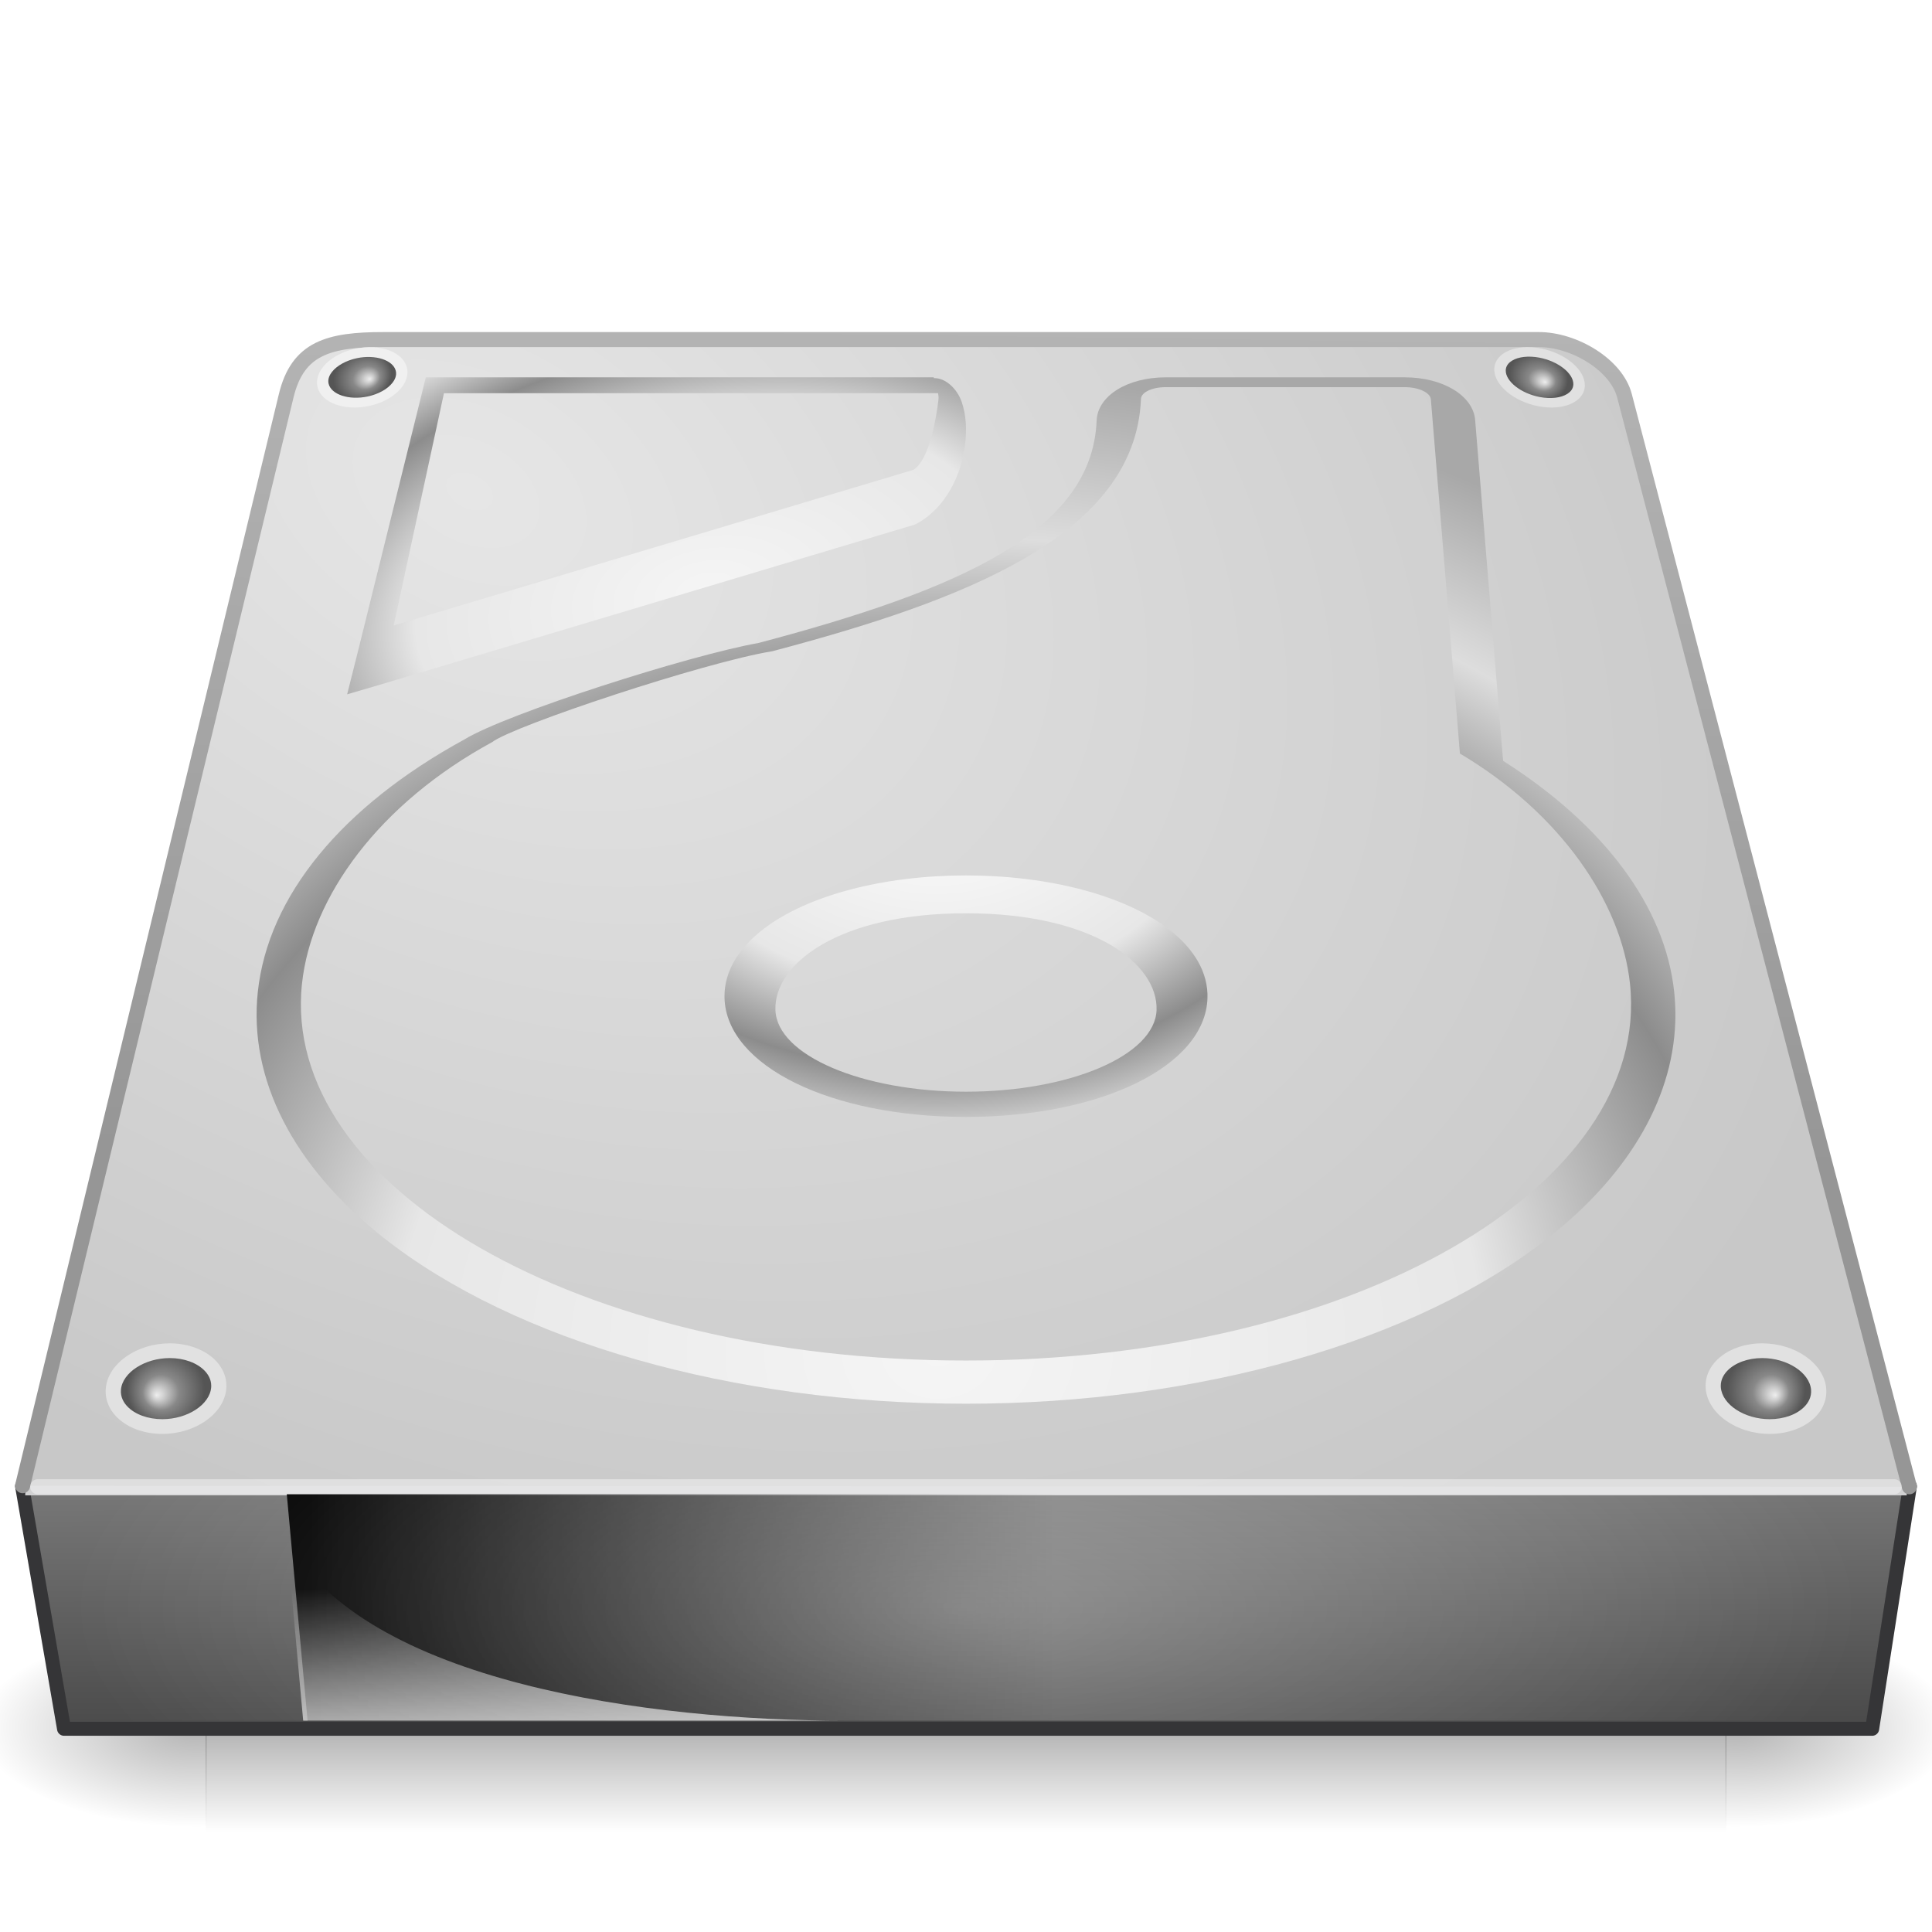 <?xml version="1.0" encoding="UTF-8" standalone="no"?>
<!-- Created with Inkscape (http://www.inkscape.org/) -->
<svg
   xmlns:svg="http://www.w3.org/2000/svg"
   xmlns="http://www.w3.org/2000/svg"
   xmlns:xlink="http://www.w3.org/1999/xlink"
   version="1.0"
   width="128"
   height="128"
   id="svg3486">
  <defs
     id="defs3488">
    <linearGradient
       id="linearGradient5048">
      <stop
         id="stop5050"
         style="stop-color:#000000;stop-opacity:0"
         offset="0" />
      <stop
         id="stop5056"
         style="stop-color:#000000;stop-opacity:1"
         offset="0.5" />
      <stop
         id="stop5052"
         style="stop-color:#000000;stop-opacity:0"
         offset="1" />
    </linearGradient>
    <linearGradient
       x1="302.857"
       y1="366.648"
       x2="302.857"
       y2="609.505"
       id="linearGradient2624"
       xlink:href="#linearGradient5048"
       gradientUnits="userSpaceOnUse"
       gradientTransform="matrix(0.209,0,0,5.6252006e-2,-11.403,87.091)" />
    <radialGradient
       cx="605.714"
       cy="486.648"
       r="117.143"
       fx="605.714"
       fy="486.648"
       id="radialGradient2621"
       xlink:href="#linearGradient5060"
       gradientUnits="userSpaceOnUse"
       gradientTransform="matrix(0.123,0,0,5.6252006e-2,40.472,87.091)" />
    <radialGradient
       cx="605.714"
       cy="486.648"
       r="117.143"
       fx="605.714"
       fy="486.648"
       id="radialGradient2618"
       xlink:href="#linearGradient5060"
       gradientUnits="userSpaceOnUse"
       gradientTransform="matrix(-0.123,0,0,5.6252006e-2,87.528,87.091)" />
    <linearGradient
       id="linearGradient2215">
      <stop
         id="stop2223"
         style="stop-color:#7a7a7a;stop-opacity:1"
         offset="0" />
      <stop
         id="stop2219"
         style="stop-color:#474747;stop-opacity:1"
         offset="1" />
    </linearGradient>
    <linearGradient
       x1="29.938"
       y1="41"
       x2="30"
       y2="50"
       id="linearGradient2714"
       xlink:href="#linearGradient2215"
       gradientUnits="userSpaceOnUse"
       gradientTransform="matrix(2.78,0,0,2.011,-16.614,15.013)" />
    <linearGradient
       id="linearGradient3484">
      <stop
         id="stop3486"
         style="stop-color:#969696;stop-opacity:1"
         offset="0" />
      <stop
         id="stop3488"
         style="stop-color:#b4b4b4;stop-opacity:1"
         offset="1" />
    </linearGradient>
    <linearGradient
       x1="17.814"
       y1="29.797"
       x2="18.073"
       y2="10"
       id="linearGradient2710"
       xlink:href="#linearGradient3484"
       gradientUnits="userSpaceOnUse"
       gradientTransform="matrix(2.772,0,0,2.804,-2.521,-6.94)" />
    <linearGradient
       id="linearGradient7056">
      <stop
         id="stop7064"
         style="stop-color:#e6e6e6;stop-opacity:1"
         offset="0" />
      <stop
         id="stop7060"
         style="stop-color:#c8c8c8;stop-opacity:1"
         offset="1" />
    </linearGradient>
    <radialGradient
       cx="11.734"
       cy="8.49"
       r="23.048"
       fx="11.734"
       fy="8.49"
       id="radialGradient2708"
       xlink:href="#linearGradient7056"
       gradientUnits="userSpaceOnUse"
       gradientTransform="matrix(3.816,1.955,-1.297,2.592,-2.657,-12.376)" />
    <radialGradient
       cx="141.747"
       cy="206.426"
       r="78.728"
       fx="141.747"
       fy="206.426"
       id="radialGradient2704"
       xlink:href="#linearGradient4035"
       gradientUnits="userSpaceOnUse"
       gradientTransform="matrix(0.972,-1.4235799e-2,7.1945107e-3,0.819,-77.067,-77.616)" />
    <linearGradient
       id="linearGradient7609">
      <stop
         id="stop7611"
         style="stop-color:#ffffff;stop-opacity:1"
         offset="0" />
      <stop
         id="stop7677"
         style="stop-color:#e7e7e7;stop-opacity:1"
         offset="0.47" />
      <stop
         id="stop7613"
         style="stop-color:#8c8c8c;stop-opacity:1"
         offset="0.672" />
      <stop
         id="stop7617"
         style="stop-color:#dddddd;stop-opacity:1"
         offset="0.835" />
      <stop
         id="stop7615"
         style="stop-color:#a8a8a8;stop-opacity:1"
         offset="1" />
    </linearGradient>
    <radialGradient
       cx="142.622"
       cy="191.854"
       r="78.728"
       fx="142.622"
       fy="191.854"
       id="radialGradient2701"
       xlink:href="#linearGradient7609"
       gradientUnits="userSpaceOnUse"
       gradientTransform="matrix(0.493,0,0,-0.349,-8.296,119.462)" />
    <radialGradient
       cx="113.065"
       cy="97.588"
       r="2.563"
       fx="113.667"
       fy="98"
       id="radialGradient2697"
       xlink:href="#radialGradient4241"
       gradientUnits="userSpaceOnUse"
       gradientTransform="matrix(-1.007,0,0,0.976,124.841,-3.207)" />
    <radialGradient
       cx="113.065"
       cy="97.588"
       r="2.563"
       fx="113.667"
       fy="98"
       id="radialGradient2693"
       xlink:href="#radialGradient4241"
       gradientUnits="userSpaceOnUse"
       gradientTransform="matrix(0.748,-0.159,8.4227997e-2,0.63,-68.769,-18.547)" />
    <radialGradient
       cx="113.065"
       cy="97.588"
       r="2.563"
       fx="113.667"
       fy="98"
       id="radialGradient2689"
       xlink:href="#radialGradient4241"
       gradientUnits="userSpaceOnUse"
       gradientTransform="matrix(0.756,0.141,-7.7927028e-2,0.613,24.071,-50.778)" />
    <linearGradient
       id="linearGradient5060">
      <stop
         id="stop5062"
         style="stop-color:#000000;stop-opacity:1"
         offset="0" />
      <stop
         id="stop5064"
         style="stop-color:#000000;stop-opacity:0"
         offset="1" />
    </linearGradient>
    <linearGradient
       x1="7.062"
       y1="35.281"
       x2="24.688"
       y2="35.281"
       id="linearGradient2686"
       xlink:href="#linearGradient5060"
       gradientUnits="userSpaceOnUse"
       gradientTransform="matrix(2.815,0,0,2.697,0.495,11.36)" />
    <linearGradient
       id="linearGradient4236">
      <stop
         id="stop4238"
         style="stop-color:#eeeeee;stop-opacity:1"
         offset="0" />
      <stop
         id="stop4240"
         style="stop-color:#eeeeee;stop-opacity:0"
         offset="1" />
    </linearGradient>
    <linearGradient
       x1="12.277"
       y1="37.206"
       x2="12.222"
       y2="33.759"
       id="linearGradient2683"
       xlink:href="#linearGradient4236"
       gradientUnits="userSpaceOnUse"
       gradientTransform="matrix(2.776,0,0,2.991,-1.726,4.105)" />
    <linearGradient
       id="linearGradient4035">
      <stop
         id="stop4037"
         style="stop-color:#f5f5f5;stop-opacity:1"
         offset="0" />
      <stop
         id="stop4039"
         style="stop-color:#e7e7e7;stop-opacity:1"
         offset="0.47" />
      <stop
         id="stop4041"
         style="stop-color:#8c8c8c;stop-opacity:1"
         offset="0.693" />
      <stop
         id="stop4043"
         style="stop-color:#dddddd;stop-opacity:1"
         offset="0.835" />
      <stop
         id="stop4045"
         style="stop-color:#a8a8a8;stop-opacity:1"
         offset="1" />
    </linearGradient>
    <radialGradient
       cx="127.317"
       cy="143.828"
       r="78.728"
       fx="127.317"
       fy="143.828"
       id="radialGradient2680"
       xlink:href="#linearGradient4035"
       gradientUnits="userSpaceOnUse"
       gradientTransform="matrix(0.521,-7.5167518e-2,1.6928922e-2,0.302,-21.928,5.286)" />
    <radialGradient
       cx="113.065"
       cy="97.588"
       r="2.563"
       fx="113.667"
       fy="98"
       id="radialGradient4241"
       gradientUnits="userSpaceOnUse">
      <stop
         id="stop4243"
         style="stop-color:#eeeeee;stop-opacity:1"
         offset="0" />
      <stop
         id="stop4245"
         style="stop-color:#cecece;stop-opacity:1"
         offset="0.16" />
      <stop
         id="stop4247"
         style="stop-color:#888888;stop-opacity:1"
         offset="0.468" />
      <stop
         id="stop4249"
         style="stop-color:#555555;stop-opacity:1"
         offset="1" />
    </radialGradient>
    <radialGradient
       cx="113.065"
       cy="97.588"
       r="2.563"
       fx="113.667"
       fy="98"
       id="radialGradient2676"
       xlink:href="#radialGradient4241"
       gradientUnits="userSpaceOnUse"
       gradientTransform="matrix(1.007,0,0,0.976,3.159,-3.207)" />
    <linearGradient
       id="linearGradient6310-8">
      <stop
         id="stop6312-6"
         style="stop-color:#ffffff;stop-opacity:1"
         offset="0" />
      <stop
         id="stop6314-6"
         style="stop-color:#ffffff;stop-opacity:0"
         offset="1" />
    </linearGradient>
    <radialGradient
       cx="24"
       cy="42"
       r="21"
       fx="24"
       fy="42"
       id="radialGradient2673"
       xlink:href="#linearGradient6310-8"
       gradientUnits="userSpaceOnUse"
       gradientTransform="matrix(2.81,-3.195635e-8,7.8140219e-8,1.071,-3.429,61.5)" />
  </defs>
  <g
     id="layer1">
    <rect
       width="100.736"
       height="13.661"
       x="13.632"
       y="107.716"
       id="rect2723"
       style="opacity:0.3;fill:url(#linearGradient2624);fill-opacity:1;fill-rule:nonzero;stroke:none;stroke-width:0.5;marker:none;visibility:visible;display:inline;overflow:visible" />
    <path
       d="M 114.319,107.716 C 114.319,107.716 114.319,121.377 114.319,121.377 C 120.629,121.402 129.574,118.316 129.574,114.546 C 129.574,110.775 122.532,107.716 114.319,107.716 z"
       id="path2725"
       style="opacity:0.3;fill:url(#radialGradient2621);fill-opacity:1;fill-rule:nonzero;stroke:none;stroke-width:0.5;marker:none;visibility:visible;display:inline;overflow:visible" />
    <path
       d="M 13.681,107.716 C 13.681,107.716 13.681,121.377 13.681,121.377 C 7.371,121.402 -1.574,118.316 -1.574,114.546 C -1.574,110.775 5.468,107.716 13.681,107.716 z"
       id="path2727"
       style="opacity:0.3;fill:url(#radialGradient2618);fill-opacity:1;fill-rule:nonzero;stroke:none;stroke-width:1;marker:none;visibility:visible;display:inline;overflow:visible" />
    <path
       d="M 1.464,98.464 L 126.536,98.464 L 124.035,114.536 L 4.243,114.536 L 1.464,98.464 L 1.464,98.464 z"
       id="rect6431"
       style="fill:url(#linearGradient2714);fill-opacity:1;fill-rule:evenodd;stroke:#353537;stroke-width:0.928;stroke-linecap:round;stroke-linejoin:round;stroke-miterlimit:4;stroke-dasharray:none;stroke-dashoffset:0;stroke-opacity:1;display:inline;enable-background:new" />
    <rect
       width="124.656"
       height="2.793"
       x="1.672"
       y="96.278"
       id="rect6381"
       style="fill:#d2d2d3;fill-opacity:1;fill-rule:evenodd;stroke:none;display:inline;enable-background:new" />
    <path
       d="M 126.502,98.502 L 107.628,26.227 C 107.094,24.169 104.298,22.498 101.948,22.498 L 25.401,22.498 C 21.79,22.498 19.721,23.055 18.96,26.227 L 1.498,98.432"
       id="path6345"
       style="fill:url(#radialGradient2708);fill-opacity:1;fill-rule:nonzero;stroke:url(#linearGradient2710);stroke-width:0.996;stroke-linecap:round;stroke-linejoin:round;marker:none;stroke-miterlimit:4;stroke-dasharray:none;stroke-dashoffset:0;stroke-opacity:1;visibility:visible;display:inline;overflow:visible;enable-background:accumulate" />
    <path
       d="M 125.5,98.5 L 2.5,98.5"
       id="path7046"
       style="opacity:0.4;fill:none;stroke:#ffffff;stroke-width:1;stroke-linecap:round;stroke-linejoin:miter;marker:none;stroke-miterlimit:4;stroke-dasharray:none;stroke-dashoffset:0;stroke-opacity:1;visibility:visible;display:inline;overflow:visible;enable-background:accumulate" />
    <path
       d="M 110.921,65.726 C 110.319,60.065 106.286,54.667 99.585,50.407 C 99.45,48.77 97.732,27.825 97.732,27.825 C 97.6,26.215 95.598,25 93.073,25 L 77.228,25 C 74.685,25 72.719,26.231 72.655,27.864 C 72.364,35.239 63.498,39.09 50.273,42.594 C 45.639,43.416 33.558,47.283 30.785,48.98 C 22.622,53.439 17.754,59.383 17.08,65.726 C 16.466,71.495 19.415,77.267 25.384,81.981 C 34.121,88.88 48.556,93 64,93 C 79.443,93 93.878,88.88 102.616,81.981 C 108.068,77.677 111,72.488 111,67.226 C 111,66.726 110.971,66.225 110.921,65.726 L 110.921,65.726 L 110.921,65.726 z M 64,90.139 C 38.278,90.139 18.583,78.578 20.007,65.177 C 20.622,59.399 25.134,53.231 32.606,49.167 C 34.006,48.086 46.643,43.881 51.176,43.143 C 63.741,39.822 75.231,35.512 75.592,26.429 C 75.607,25.994 76.331,25.65 77.228,25.65 L 93.071,25.65 C 93.988,25.65 94.762,26.011 94.799,26.457 L 96.723,49.923 C 103.383,53.878 107.418,59.781 107.991,65.177 C 109.417,78.578 89.721,90.139 64,90.139 L 64,90.139 L 64,90.139 z"
       id="path9001"
       style="fill:url(#radialGradient2704);fill-opacity:1" />
    <path
       d="M 63.999,74 C 55.026,74 48.147,70.621 48.002,66.139 C 48.001,66.091 48,66.043 48,65.995 C 48,64.374 48.902,62.831 50.615,61.525 C 53.513,59.318 58.517,58 64,58 C 69.483,58 74.487,59.318 77.385,61.525 C 79.149,62.868 80.053,64.464 79.998,66.138 C 79.85,70.62 72.971,74 63.999,74 L 63.999,74 L 63.999,74 z M 63.999,60.507 C 55.568,60.507 51.272,63.856 51.374,66.914 C 51.471,69.923 57.124,72.328 63.999,72.328 C 70.875,72.328 76.527,69.922 76.625,66.914 C 76.725,63.856 72.431,60.507 63.999,60.507 L 63.999,60.507 L 63.999,60.507 z"
       id="path9003"
       style="fill:url(#radialGradient2701);fill-opacity:1;fill-rule:nonzero;stroke-width:1;stroke-linecap:butt;stroke-linejoin:miter;marker:none;stroke-miterlimit:4;stroke-dasharray:none;stroke-dashoffset:0;stroke-opacity:1;visibility:visible;display:inline;overflow:visible;enable-background:accumulate" />
    <path
       d="M 14.993,91.985 C 14.867,93.646 12.967,95 10.752,95 C 8.537,95 6.861,93.646 7.009,91.985 C 7.156,90.334 9.055,89 11.248,89 C 13.442,89.001 15.118,90.334 14.993,91.985 L 14.993,91.985 z"
       id="path9007"
       style="fill:#e1e1e1;fill-opacity:1" />
    <path
       d="M 13.561,90.818 C 13.763,91.028 13.995,91.366 13.995,91.815 C 13.995,91.847 13.993,91.879 13.991,91.913 C 13.903,93.058 12.42,94.024 10.753,94.024 C 9.803,94.024 8.935,93.707 8.432,93.175 C 8.215,92.947 7.969,92.571 8.013,92.069 C 8.115,90.935 9.596,89.976 11.249,89.976 C 12.191,89.976 13.056,90.291 13.561,90.818 L 13.561,90.818 L 13.561,90.818 z"
       id="path9009"
       style="fill:url(#radialGradient2697);fill-opacity:1" />
    <path
       d="M 21.031,25.619 C 21.269,26.672 22.797,27.247 24.442,26.898 C 26.086,26.549 27.214,25.411 26.961,24.362 C 26.709,23.318 25.184,22.756 23.555,23.102 C 21.926,23.448 20.796,24.573 21.031,25.619 z"
       id="path9019"
       style="fill:#f0f0f0;fill-opacity:1" />
    <path
       d="M 21.994,24.64 C 21.862,24.808 21.719,25.062 21.758,25.352 C 21.761,25.373 21.765,25.393 21.77,25.415 C 21.933,26.14 23.118,26.531 24.357,26.268 C 25.062,26.119 25.679,25.777 26.007,25.354 C 26.148,25.173 26.299,24.891 26.223,24.574 C 26.049,23.857 24.866,23.471 23.638,23.732 C 22.939,23.881 22.323,24.22 21.994,24.64 L 21.994,24.64 L 21.994,24.64 z"
       id="path9021"
       style="fill:url(#radialGradient2693);fill-opacity:1" />
    <path
       d="M 99.001,24.431 C 98.963,25.492 100.283,26.609 101.947,26.92 C 103.611,27.23 104.978,26.614 105,25.55 C 105.021,24.492 103.701,23.387 102.053,23.08 C 100.405,22.773 99.039,23.376 99.001,24.431 z"
       id="path9025"
       style="fill:#e1e1e1;fill-opacity:1" />
    <path
       d="M 100.171,23.898 C 100.002,24.002 99.801,24.182 99.765,24.464 C 99.762,24.484 99.761,24.504 99.76,24.526 C 99.734,25.257 100.772,26.073 102.024,26.306 C 102.738,26.44 103.415,26.362 103.836,26.098 C 104.017,25.985 104.232,25.783 104.239,25.462 C 104.253,24.735 103.217,23.925 101.975,23.693 C 101.267,23.561 100.592,23.638 100.171,23.898 L 100.171,23.898 L 100.171,23.898 z"
       id="path9027"
       style="fill:url(#radialGradient2689);fill-opacity:1" />
    <path
       d="M 19,99 L 70,99 L 70,114 L 20.378,114 L 19,99 z"
       id="rect8993"
       style="fill:url(#linearGradient2686);fill-opacity:1;fill-rule:evenodd;stroke:none;stroke-width:2.409;marker:none;visibility:visible;display:inline;overflow:visible" />
    <path
       d="M 20.087,114 C 20.087,114 19,102 19,102 C 24.095,111.51 43.117,114 56,114 C 56,114 20.087,114 20.087,114 L 20.087,114 z"
       id="path8995"
       style="opacity:0.811;fill:url(#linearGradient2683);fill-opacity:1;fill-rule:evenodd;stroke:none" />
    <path
       d="M 28.211,25 L 27.929,26.143 L 23.715,43.156 L 23,46 L 25.088,45.389 L 60.607,34.756 L 60.72,34.703 L 60.814,34.649 C 62.695,33.586 63.7,31.438 63.937,29.466 C 64.056,28.48 64.02,27.514 63.712,26.622 C 63.42,25.779 62.661,25.029 61.868,25.053 L 61.868,25 L 61.736,25 L 29.058,25 L 28.211,25 L 28.211,25 L 28.211,25 z M 29.414,26.051 L 62.149,26.051 C 62.165,26.195 62.202,26.274 62.168,26.546 C 62.065,27.401 61.623,30.46 60.513,31.128 L 26.084,41.44 L 29.412,26.051 L 29.413,26.051 L 29.414,26.051 z"
       id="path9039"
       style="fill:url(#radialGradient2680);fill-opacity:1;fill-rule:nonzero;stroke:none;stroke-width:1;marker:none;visibility:visible;display:inline;overflow:visible;enable-background:accumulate" />
    <path
       d="M 113.007,91.985 C 113.133,93.646 115.033,95 117.248,95 C 119.462,95 121.139,93.646 120.991,91.985 C 120.844,90.334 118.945,89 116.752,89 C 114.558,89.001 112.882,90.334 113.007,91.985 L 113.007,91.985 z"
       id="path9091"
       style="fill:#e1e1e1;fill-opacity:1" />
    <path
       d="M 114.439,90.818 C 114.237,91.028 114.005,91.366 114.005,91.815 C 114.005,91.847 114.007,91.879 114.009,91.913 C 114.097,93.058 115.58,94.024 117.247,94.024 C 118.197,94.024 119.065,93.707 119.568,93.175 C 119.785,92.947 120.031,92.571 119.987,92.069 C 119.885,90.935 118.404,89.976 116.751,89.976 C 115.809,89.976 114.944,90.291 114.439,90.818 L 114.439,90.818 L 114.439,90.818 z"
       id="path9093"
       style="fill:url(#radialGradient2676);fill-opacity:1" />
    <rect
       width="118"
       height="15"
       x="5"
       y="99"
       id="rect6300-3"
       style="opacity:0.3;fill:url(#radialGradient2673);fill-opacity:1;stroke:none" />
  </g>
</svg>
